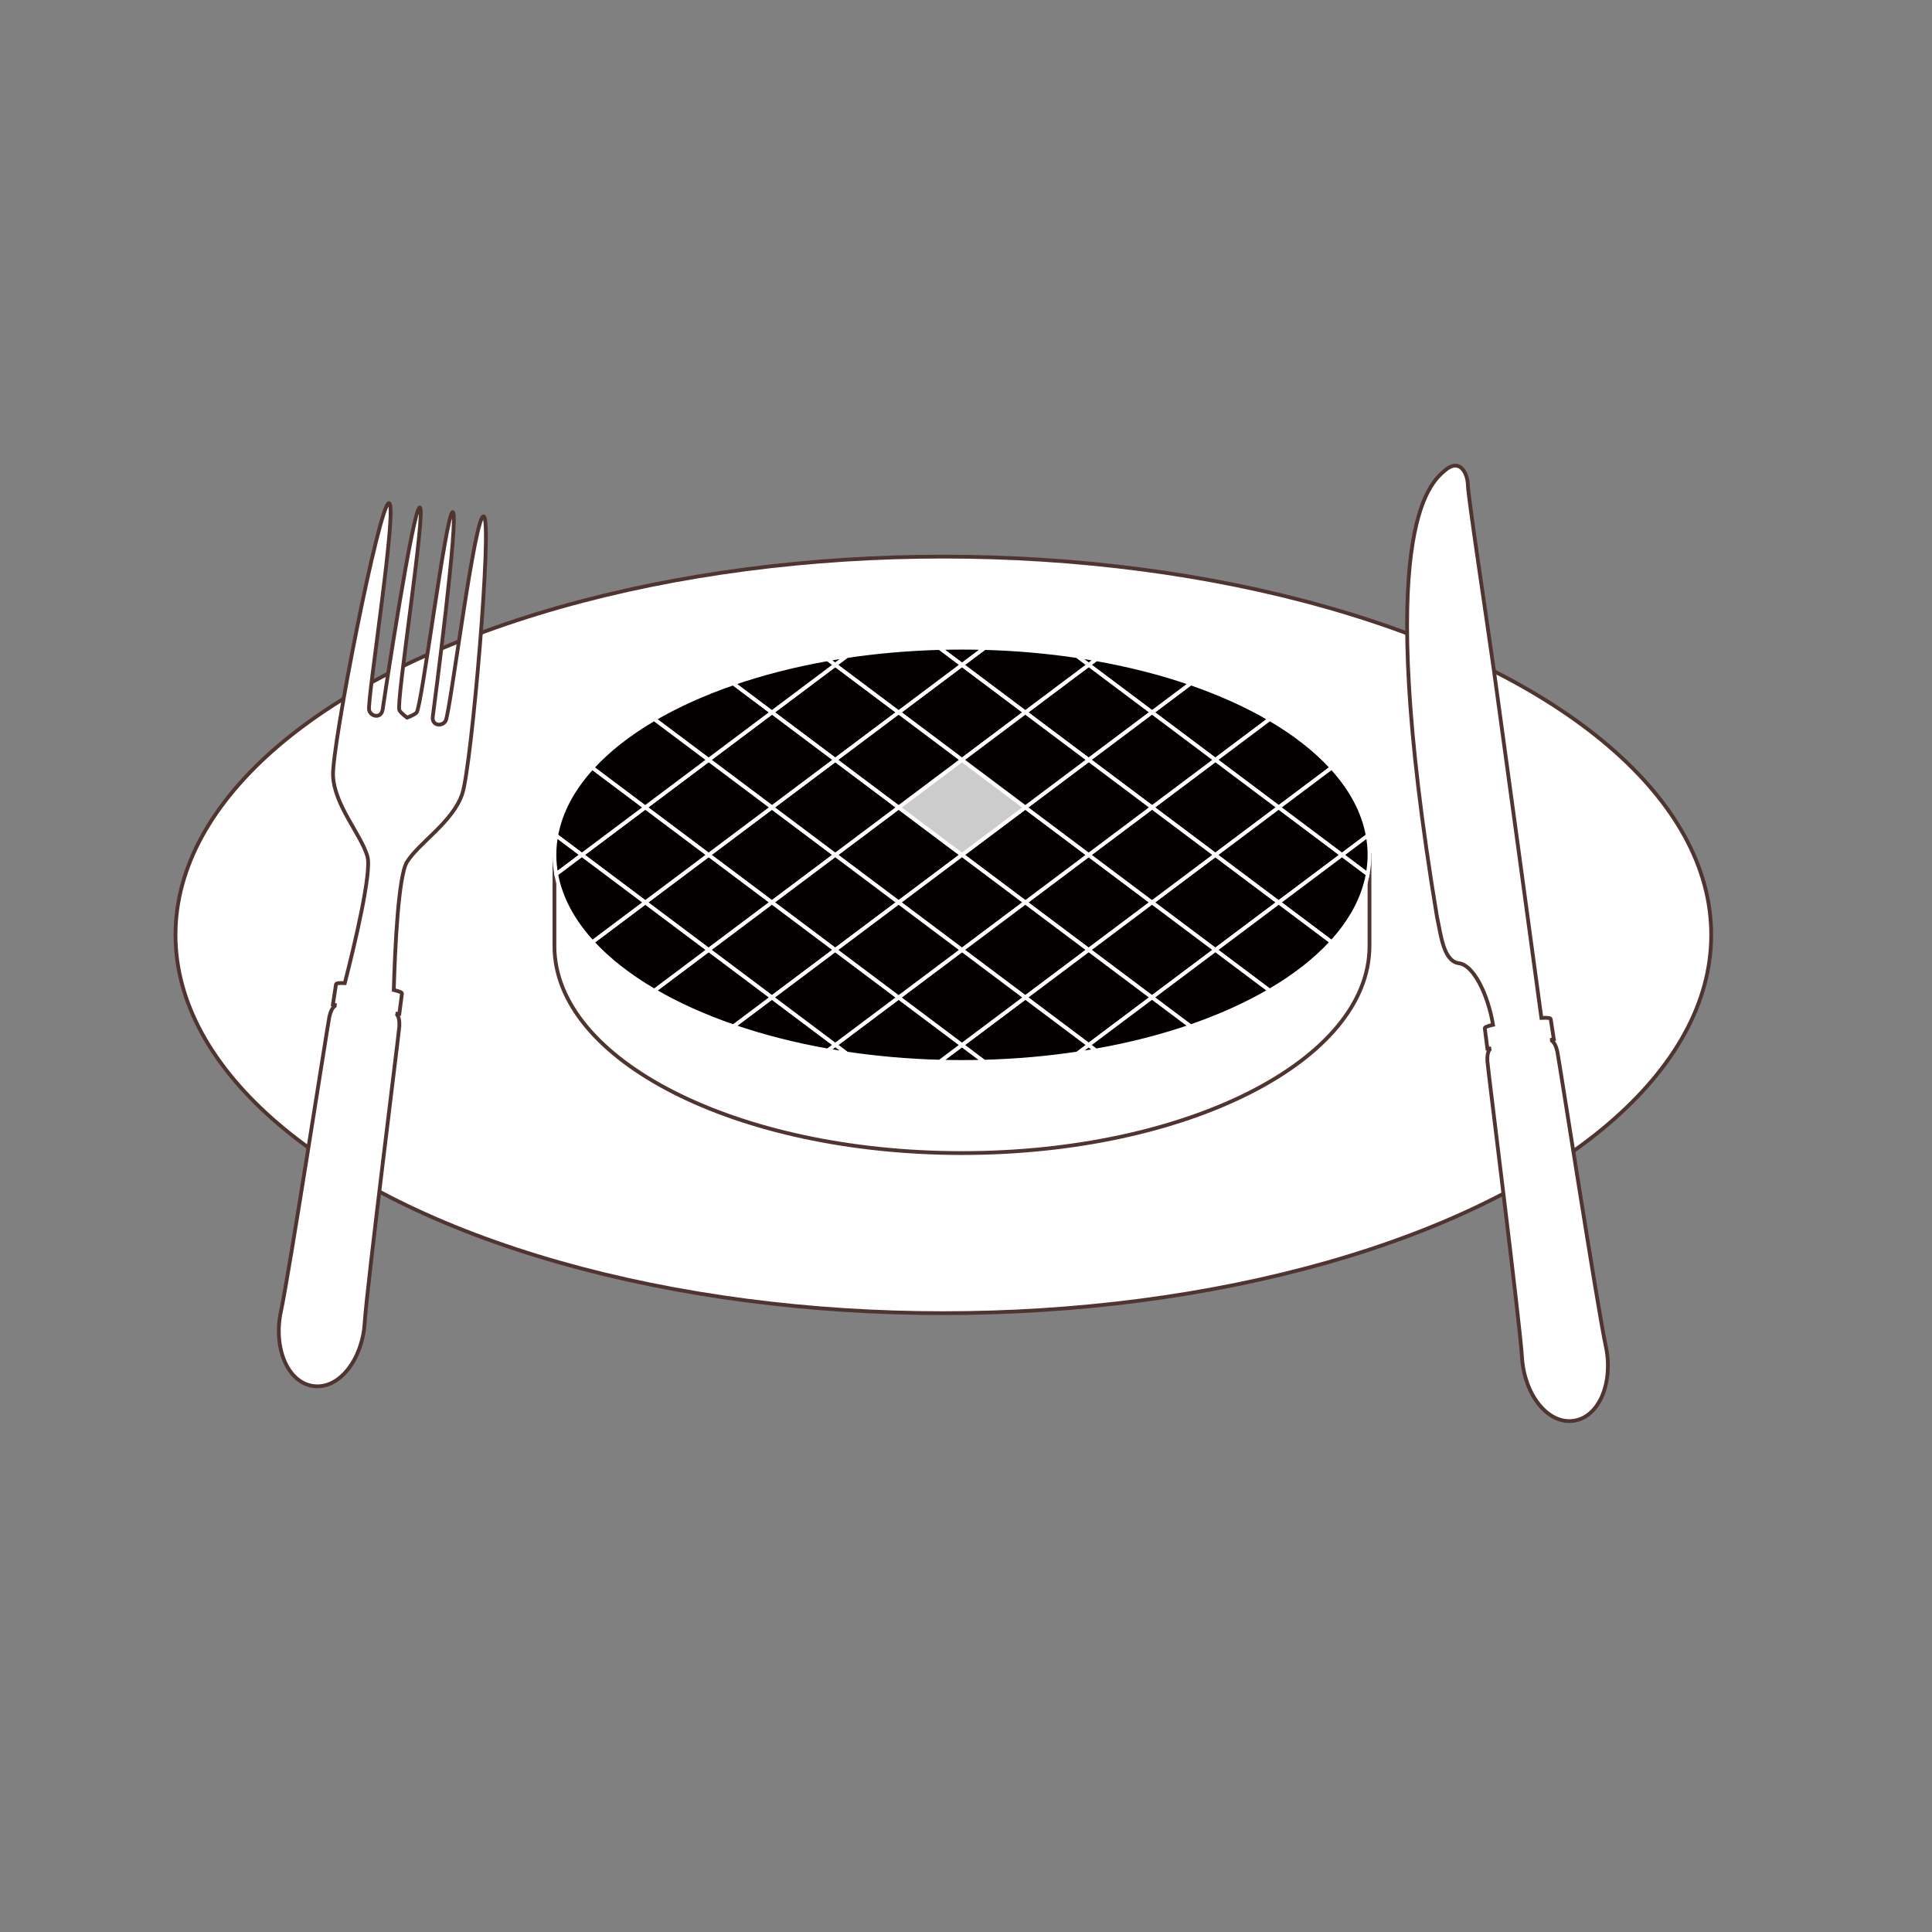 <?xml version="1.0" encoding="iso-8859-1"?>
<!-- Generator: Adobe Illustrator 23.0.6, SVG Export Plug-In . SVG Version: 6.00 Build 0)  -->
<svg version="1.1" id="&#x30EC;&#x30A4;&#x30E4;&#x30FC;_1"
	 xmlns="http://www.w3.org/2000/svg" xmlns:xlink="http://www.w3.org/1999/xlink" x="0px" y="0px" viewBox="0 0 512 512"
	 style="enable-background:new 0 0 512 512;" xml:space="preserve">
<rect x="0" y="0" width="512" height="512" fill="#808080" stroke="none"/>
<g>
	<g id="&#x8089;">
		<ellipse id="&#x304A;&#x76BF;_1_" style="fill:#FFFFFF;stroke:#50342F;" cx="250" cy="247.756" rx="203.489" ry="100.248"/>
		<path style="fill:#FFFFFF;stroke:#50342F;" d="M351.943,226.538c-17.577-18.212-54.411-30.751-97.013-30.751
			c-42.601,0-79.436,12.539-97.013,30.751H146.93v24.144c0,30.318,48.353,54.895,108,54.895s108-24.577,108-54.895v-24.144H351.943z
			"/>
		<g>
			<polygon style="fill:#040000;stroke:#FFFFFF;" points="271.718,239.154 288.506,251.746 305.294,239.154 288.506,226.561 			"/>
			<polygon style="fill:#040000;stroke:#FFFFFF;" points="204.566,213.969 187.778,226.561 204.566,239.154 221.354,226.561 			"/>
			<polygon style="fill:#040000;stroke:#FFFFFF;" points="238.142,213.969 221.354,226.561 238.142,239.154 254.93,226.561 			"/>
			<polygon style="fill:#040000;stroke:#FFFFFF;" points="271.718,213.969 254.93,226.561 271.718,239.154 288.506,226.561 			"/>
			<polygon style="fill:#040000;stroke:#FFFFFF;" points="170.99,239.154 187.778,251.746 204.566,239.154 187.778,226.561 			"/>
			<polygon style="fill:#040000;stroke:#FFFFFF;" points="204.566,239.154 221.354,251.746 238.142,239.154 221.354,226.561 			"/>
			<path style="fill:#040000;stroke:#FFFFFF;" d="M322.082,201.377l14.42-10.816c-6.142-3.595-13.19-6.779-20.961-9.462
				l-10.248,7.686L322.082,201.377z"/>
			<path style="fill:#040000;stroke:#FFFFFF;" d="M305.294,188.785l10.248-7.686c-7.694-2.657-16.099-4.819-25.038-6.404
				l-1.997,1.498L305.294,188.785z"/>
			<path style="fill:#040000;stroke:#FFFFFF;" d="M338.87,213.969l14.048-10.537c-4.285-4.687-9.827-9.016-16.415-12.872
				l-14.42,10.816L338.87,213.969z"/>
			<polygon style="fill:#040000;stroke:#FFFFFF;" points="305.294,213.969 322.082,226.561 338.87,213.969 322.082,201.377 			"/>
			<polygon style="fill:#040000;stroke:#FFFFFF;" points="305.294,239.154 322.082,251.746 338.87,239.154 322.082,226.561 			"/>
			<polygon style="fill:#040000;stroke:#FFFFFF;" points="305.294,213.969 288.506,226.561 305.294,239.154 322.082,226.561 			"/>
			<polygon style="fill:#040000;stroke:#FFFFFF;" points="338.87,239.154 355.657,226.561 338.87,213.969 322.082,226.561 			"/>
			<polygon style="fill:#040000;stroke:#FFFFFF;" points="238.142,239.154 254.93,251.746 271.718,239.154 254.93,226.561 			"/>
			<path style="fill:#040000;stroke:#FFFFFF;" d="M290.503,174.695c-1.683-0.298-3.385-0.576-5.104-0.833l3.107,2.331
				L290.503,174.695z"/>
			<path style="fill:#040000;stroke:#FFFFFF;" d="M254.93,281.433c1.978,0,3.942-0.029,5.893-0.082l-5.893-4.42l-5.893,4.42
				C250.988,281.404,252.952,281.433,254.93,281.433z"/>
			<polygon style="fill:#040000;stroke:#FFFFFF;" points="305.294,188.785 288.506,176.193 271.718,188.785 288.506,201.377 			"/>
			<polygon style="fill:#040000;stroke:#FFFFFF;" points="305.294,213.969 322.082,201.377 305.294,188.785 288.506,201.377 			"/>
			<polygon style="fill:#040000;stroke:#FFFFFF;" points="271.718,213.969 288.506,226.561 305.294,213.969 288.506,201.377 			"/>
			<polygon style="fill:#040000;stroke:#FFFFFF;" points="204.566,213.969 221.354,226.561 238.142,213.969 221.354,201.377 			"/>
			<polygon style="fill:#CCCCCC;stroke:#FFFFFF;" points="238.142,213.969 254.93,226.561 271.718,213.969 254.93,201.377 			"/>
			<polygon style="fill:#040000;stroke:#FFFFFF;" points="271.718,188.785 254.93,176.193 238.142,188.785 254.93,201.377 			"/>
			<polygon style="fill:#040000;stroke:#FFFFFF;" points="238.142,188.785 221.354,176.193 204.566,188.785 221.354,201.377 			"/>
			<polygon style="fill:#040000;stroke:#FFFFFF;" points="221.354,201.377 204.566,188.785 187.778,201.377 204.566,213.969 			"/>
			<polygon style="fill:#040000;stroke:#FFFFFF;" points="271.718,213.969 288.506,201.377 271.718,188.785 254.93,201.377 			"/>
			<polygon style="fill:#040000;stroke:#FFFFFF;" points="204.566,213.969 187.778,201.377 170.99,213.969 187.778,226.561 			"/>
			<polygon style="fill:#040000;stroke:#FFFFFF;" points="170.99,213.969 154.203,226.561 170.99,239.154 187.778,226.561 			"/>
			<polygon style="fill:#040000;stroke:#FFFFFF;" points="238.142,213.969 254.93,201.377 238.142,188.785 221.354,201.377 			"/>
			<path style="fill:#040000;stroke:#FFFFFF;" d="M338.87,239.154l14.022,10.518c5.091-5.561,8.403-11.626,9.566-18.009l-6.8-5.101
				L338.87,239.154z"/>
			<path style="fill:#040000;stroke:#FFFFFF;" d="M338.87,213.969l16.788,12.592l6.808-5.106c-1.154-6.388-4.46-12.458-9.548-18.023
				L338.87,213.969z"/>
			<path style="fill:#040000;stroke:#FFFFFF;" d="M271.718,188.785l16.788-12.592l-3.107-2.331
				c-7.839-1.17-16.046-1.901-24.515-2.135l-5.953,4.465L271.718,188.785z"/>
			<path style="fill:#040000;stroke:#FFFFFF;" d="M362.458,231.662c0.307-1.687,0.472-3.396,0.472-5.124
				c0-1.714-0.163-3.409-0.465-5.083l-6.808,5.106L362.458,231.662z"/>
			<path style="fill:#040000;stroke:#FFFFFF;" d="M322.082,251.746l14.385,10.79c6.591-3.854,12.136-8.18,16.425-12.864
				l-14.022-10.518L322.082,251.746z"/>
			<polygon style="fill:#040000;stroke:#FFFFFF;" points="305.294,239.154 288.506,251.746 305.294,264.338 322.082,251.746 			"/>
			<polygon style="fill:#040000;stroke:#FFFFFF;" points="271.718,239.154 254.93,251.746 271.718,264.338 288.506,251.746 			"/>
			<polygon style="fill:#040000;stroke:#FFFFFF;" points="271.718,264.338 288.506,276.93 305.294,264.338 288.506,251.746 			"/>
			<path style="fill:#040000;stroke:#FFFFFF;" d="M305.294,264.338l10.205,7.654c7.773-2.681,14.823-5.864,20.968-9.457
				l-14.385-10.79L305.294,264.338z"/>
			<path style="fill:#040000;stroke:#FFFFFF;" d="M285.477,279.202c1.676-0.251,3.334-0.521,4.975-0.812l-1.947-1.46
				L285.477,279.202z"/>
			<path style="fill:#040000;stroke:#FFFFFF;" d="M305.294,264.338l-16.788,12.592l1.947,1.46c8.941-1.582,17.35-3.743,25.046-6.398
				L305.294,264.338z"/>
			<path style="fill:#040000;stroke:#FFFFFF;" d="M271.718,264.338L254.93,276.93l5.893,4.42c8.518-0.233,16.772-0.969,24.654-2.149
				l3.029-2.272L271.718,264.338z"/>
			<path style="fill:#040000;stroke:#FFFFFF;" d="M254.93,276.93l-16.788-12.592l-16.788,12.592l3.029,2.272
				c7.882,1.179,16.136,1.916,24.654,2.149L254.93,276.93z"/>
			<path style="fill:#040000;stroke:#FFFFFF;" d="M204.566,264.338l-10.205,7.654c7.697,2.655,16.105,4.815,25.046,6.398l1.947-1.46
				L204.566,264.338z"/>
			<path style="fill:#040000;stroke:#FFFFFF;" d="M219.408,278.39c1.641,0.29,3.3,0.561,4.975,0.812l-3.029-2.272L219.408,278.39z"
				/>
			<polygon style="fill:#040000;stroke:#FFFFFF;" points="238.142,264.338 254.93,276.93 271.718,264.338 254.93,251.746 			"/>
			<path style="fill:#040000;stroke:#FFFFFF;" d="M204.566,188.785l-10.248-7.686c-7.771,2.683-14.819,5.867-20.961,9.462
				l14.42,10.816L204.566,188.785z"/>
			<path style="fill:#040000;stroke:#FFFFFF;" d="M170.99,213.969l-14.048-10.537c-5.088,5.565-8.394,11.635-9.548,18.023
				l6.808,5.106L170.99,213.969z"/>
			<path style="fill:#040000;stroke:#FFFFFF;" d="M221.354,176.193l-1.997-1.498c-8.939,1.585-17.344,3.747-25.038,6.404
				l10.248,7.686L221.354,176.193z"/>
			<path style="fill:#040000;stroke:#FFFFFF;" d="M187.778,201.377l-14.42-10.816c-6.588,3.856-12.131,8.185-16.415,12.872
				l14.048,10.537L187.778,201.377z"/>
			<path style="fill:#040000;stroke:#FFFFFF;" d="M224.461,173.862c-1.72,0.257-3.422,0.534-5.105,0.833l1.997,1.498
				L224.461,173.862z"/>
			<path style="fill:#040000;stroke:#FFFFFF;" d="M260.883,171.727c-1.971-0.054-3.955-0.084-5.953-0.084
				c-1.998,0-3.982,0.03-5.953,0.084l5.953,4.465L260.883,171.727z"/>
			<path style="fill:#040000;stroke:#FFFFFF;" d="M238.142,188.785l16.788-12.592l-5.953-4.465
				c-8.469,0.234-16.676,0.965-24.515,2.135l-3.107,2.331L238.142,188.785z"/>
			<path style="fill:#040000;stroke:#FFFFFF;" d="M147.395,221.455c-0.302,1.674-0.465,3.369-0.465,5.083
				c0,1.728,0.165,3.437,0.472,5.124l6.8-5.101L147.395,221.455z"/>
			<polygon style="fill:#040000;stroke:#FFFFFF;" points="204.566,239.154 187.778,251.746 204.566,264.338 221.354,251.746 			"/>
			<path style="fill:#040000;stroke:#FFFFFF;" d="M173.394,262.535c6.145,3.593,13.194,6.776,20.968,9.457l10.205-7.654
				l-16.788-12.592L173.394,262.535z"/>
			<polygon style="fill:#040000;stroke:#FFFFFF;" points="204.566,264.338 221.354,276.93 238.142,264.338 221.354,251.746 			"/>
			<polygon style="fill:#040000;stroke:#FFFFFF;" points="238.142,239.154 221.354,251.746 238.142,264.338 254.93,251.746 			"/>
			<path style="fill:#040000;stroke:#FFFFFF;" d="M170.99,239.154l-14.022,10.518c4.289,4.684,9.834,9.011,16.425,12.864
				l14.385-10.79L170.99,239.154z"/>
			<path style="fill:#040000;stroke:#FFFFFF;" d="M154.203,226.561l-6.8,5.101c1.163,6.383,4.475,12.449,9.566,18.009l14.022-10.518
				L154.203,226.561z"/>
		</g>
	</g>
	<path id="&#x30CA;&#x30A4;&#x30D5;" style="fill:#FFFFFF;stroke:#50342F;" d="M382.858,124.721c3.991-3.472,6.066,0.6,6.147,3.868
		c0.091,3.267,5.018,35.705,6.825,48.563c1.596,11.355,10.586,77.374,12.656,92.604c1.739-0.085,2.43,0.017,2.473,0.319
		c0.077,0.546,0.821,5.344,0.821,5.344l-0.947,0.202c0,0,1.191,0.047,1.862,2.983c0.413,1.803,10.773,68.65,12.842,78.063
		c2.069,9.413-1.566,18.881-8.525,19.859c-6.949,0.977-13.063-7.121-13.658-16.741c-0.606-9.618-9.082-76.73-9.182-78.577
		c-0.164-3.007,0.968-3.38,0.968-3.38l-0.966,0.066c0,0-0.607-4.817-0.684-5.363c-0.041-0.293,0.565-0.582,2.184-0.959
		c-1.417-8.315-5.262-15.841-9.018-16.298c-4.181-0.507-4.814-7.699-5.837-12.287C363.809,140.506,378.868,128.193,382.858,124.721z
		"/>
	<path id="&#x30D5;&#x30A9;&#x30FC;&#x30AF;" style="fill:#FFFFFF;stroke:#50342F;" d="M122.515,210.338
		c2.476-7.49,8.035-72.398,5.688-73.475c-2.347-1.076-8.905,52.173-10.114,54.192c-0.924,1.547-3.751,1.339-3.39-1.228
		c0.359-2.557,7.044-53.872,5.287-54.119c-1.747-0.246-8.184,51.652-9.598,53.14c-0.63,0.663-2.505,1.325-2.505,1.325
		s-1.62-1.154-2.043-1.964c-0.949-1.82,7.158-53.483,5.411-53.728c-1.747-0.246-9.476,50.923-9.835,53.48
		c-0.361,2.567-3.126,1.989-3.597,0.246c-0.606-2.275,7.767-55.268,5.225-54.879c-2.553,0.388-15.1,64.314-14.784,72.196
		c0.316,7.877,7.432,15.599,9.11,21.429c1.187,4.163-3.312,23.072-5.994,33.587c-1.631-0.08-2.293,0.031-2.334,0.324
		c-0.077,0.546-0.821,5.344-0.821,5.344l0.947,0.202c0,0-1.2,0.045-1.872,2.981c-0.403,1.805-10.763,68.651-12.833,78.064
		c-2.069,9.413,1.567,18.881,8.525,19.859c6.949,0.977,13.053-7.122,13.658-16.741c0.605-9.618,9.072-76.731,9.182-78.577
		c0.164-3.007-0.968-3.38-0.968-3.38l0.966,0.066c0,0,0.617-4.815,0.694-5.361c0.041-0.293-0.575-0.584-2.165-0.956
		c0.31-10.849,1.198-30.265,3.496-33.938C111.071,223.284,120.04,217.822,122.515,210.338z"/>
</g>
</svg>
